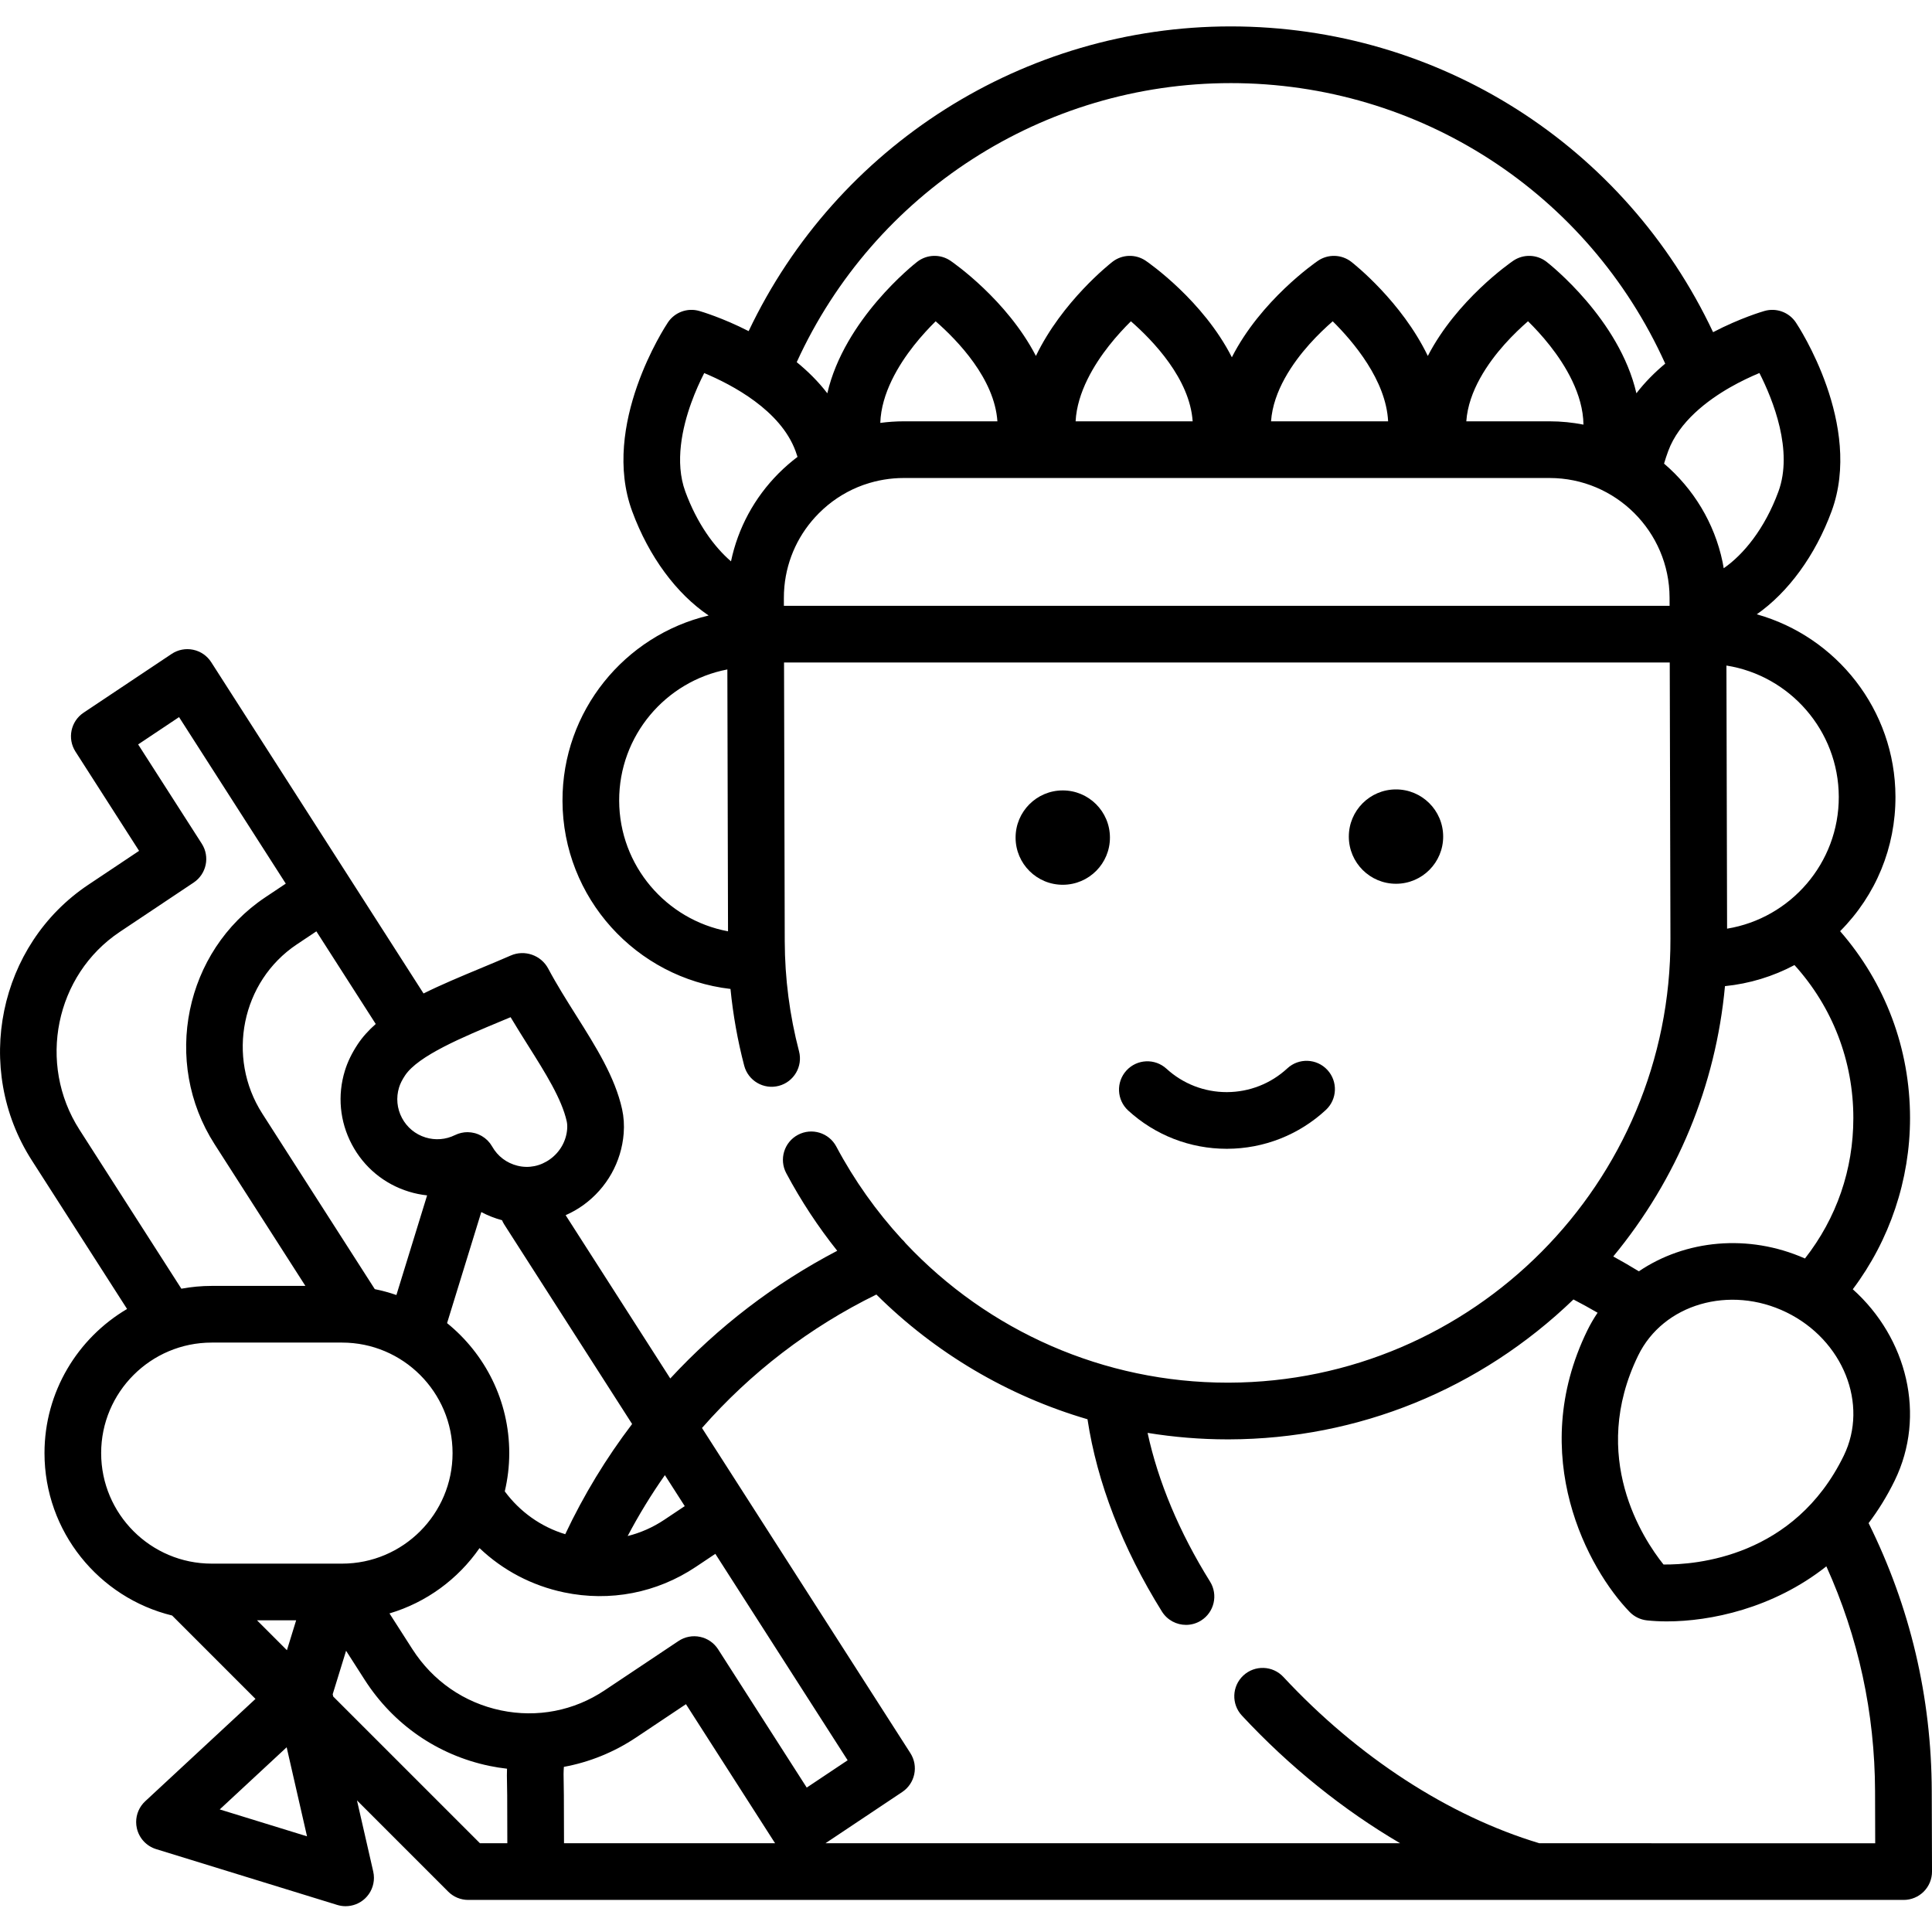 <svg height="512pt" viewBox="0 -7 512.001 512" width="512pt" xmlns="http://www.w3.org/2000/svg"><path d="m294.145 214.934c-.02-6.902-5.633-12.484-12.539-12.465-6.906.023-12.484 5.637-12.465 12.539.02 6.906 5.637 12.488 12.539 12.465 6.906-.02 12.484-5.633 12.465-12.539zm0 0"/><path d="m382.457 214.668c-.02-6.906-5.637-12.484-12.539-12.465-6.906.02-12.484 5.637-12.465 12.539.02 6.906 5.633 12.484 12.539 12.465s12.484-5.633 12.465-12.539zm0 0"/><path d="m511.934 467.68c-.074-24.918-5.715-48.801-16.734-71.039 2.539-3.355 4.875-7.098 6.922-11.293 8.395-17.223 3.297-37.766-11.113-50.68 9.793-13.016 15.172-29.027 15.172-45.375 0-18.398-6.555-35.781-18.531-49.52.012-.008.023-.02.031-.027 9.48-9.535 14.68-22.195 14.637-35.641-.066-22.996-15.633-42.379-36.75-48.309 8.297-5.805 15.488-15.535 19.828-27.32 8.391-22.809-8.734-48.914-9.469-50.012-1.809-2.719-5.172-3.953-8.309-3.059-.547.156-6.441 1.883-13.633 5.625-23.309-49.453-72.715-81.031-127.859-81.031-54.68 0-104.363 31.566-127.73 80.754-6.945-3.547-12.559-5.195-13.094-5.348-3.141-.895-6.5.34-8.309 3.055-.734 1.102-17.859 27.203-9.469 50.012 4.453 12.102 11.789 21.914 20.27 27.645-22.234 5.27-38.805 25.309-38.73 49.125.074 25.734 19.559 46.953 44.52 49.84.68 6.867 1.891 13.664 3.633 20.32 1.051 4.012 5.152 6.414 9.168 5.363 4.012-1.051 6.414-5.156 5.363-9.168-2.48-9.488-3.758-19.309-3.785-29.18l-.188-73.844h234.723l.184 73.137c.195 64.711-52.297 117.516-117.008 117.711-.121 0-.234 0-.355 0-32.77 0-63.418-13.648-85.324-36.941-.312-.422-.668-.805-1.051-1.145-6.68-7.293-12.527-15.488-17.32-24.492-1.949-3.664-6.5-5.047-10.16-3.102-3.66 1.949-5.051 6.496-3.102 10.16 3.914 7.348 8.453 14.215 13.512 20.57-16.664 8.707-31.609 20.176-44.246 33.84l-27.73-43.273c1.641-.727 3.223-1.613 4.711-2.691 6.195-4.488 10.086-11.406 10.672-18.984.172-2.211.027-4.371-.422-6.414-1.879-8.504-6.898-16.477-12.215-24.918-2.531-4.02-5.152-8.18-7.359-12.336-1.891-3.566-6.266-5.09-9.941-3.469-2.641 1.152-5.398 2.301-8.062 3.41-5.246 2.184-10.371 4.32-15.043 6.645l-19.875-31.016-36.391-56.777c-1.086-1.699-2.812-2.887-4.785-3.297-1.973-.414-4.031-.016-5.707 1.105l-23.336 15.578c-3.402 2.273-4.359 6.855-2.152 10.301l16.863 26.312-13.449 8.98c-23.863 15.934-30.59 48.684-15 73.008l25.266 39.418c-13.082 7.715-21.883 21.941-21.883 38.195 0 20.816 14.434 38.316 33.82 43.043l22.094 22.098-29.223 27.125c-1.551 1.438-2.402 3.441-2.402 5.508 0 .555.062 1.117.191 1.668.598 2.617 2.543 4.715 5.109 5.508l47.996 14.793c.727.223 1.473.332 2.211.332 1.871 0 3.703-.699 5.113-2.004 1.547-1.441 2.398-3.445 2.398-5.508 0-.559-.062-1.117-.188-1.672l-4.309-18.852 24.176 24.176c1.406 1.41 3.316 2.199 5.309 2.199h282.703c.008 0 .016.004.027.004.008 0 .016-.004.023-.004h97.656c1.992 0 3.906-.793 5.316-2.207s2.199-3.332 2.191-5.328zm-453.703 4.836 17.738-16.469 5.395 23.598zm430.391-93.754c-13.117 26.91-39.184 28.941-47.773 28.848-5.391-6.734-19.816-28.512-6.707-55.402 6.641-13.625 24.262-18.75 39.281-11.43 15.02 7.324 21.84 24.363 15.199 37.984zm-1.324-174.613c.051 17.566-12.793 32.207-29.602 34.957l-.172-69.73c16.777 2.652 29.719 17.227 29.773 34.773zm-76.629-99.496h-22.082c.551-8.055 5.777-15.516 10.152-20.418 2.18-2.438 4.375-4.508 6.203-6.102 1.73 1.703 3.793 3.902 5.816 6.477 4.051 5.141 8.789 12.871 8.875 20.918-2.906-.57-5.902-.875-8.965-.875zm-73.828 0c.551-8.055 5.777-15.516 10.152-20.418 2.176-2.434 4.363-4.496 6.191-6.09 5.43 5.367 14.133 15.613 14.684 26.508zm-51.793 0c.402-7.727 4.953-15.09 8.855-20.047 2.02-2.562 4.078-4.758 5.801-6.461 5.922 5.172 15.602 15.285 16.363 26.508zm-45.527 0c-2.102 0-4.184.148-6.234.422.254-7.883 4.898-15.422 8.871-20.469 2.02-2.562 4.074-4.758 5.801-6.461 5.922 5.172 15.602 15.285 16.363 26.508zm226.746-12.801c3.637 7.168 9.012 20.609 5.027 31.434-3.625 9.859-9.277 16.703-14.492 20.305-.094-.551-.184-1.102-.297-1.645-2.152-10.352-7.746-19.457-15.512-26.086.328-1.113.691-2.223 1.098-3.32 2.883-7.84 10.496-13.496 16.379-16.867 2.832-1.621 5.559-2.887 7.797-3.82zm-140.141-76.828c50 0 94.734 29.035 115.176 74.34-2.754 2.297-5.367 4.906-7.637 7.859-4.516-19.598-22.906-34.133-23.805-34.836-2.578-2.004-6.156-2.113-8.852-.273-.805.551-14.938 10.367-22.621 25.215-6.953-14.422-19.535-24.363-20.273-24.941-2.578-2.004-6.156-2.113-8.852-.273-.812.555-15.164 10.523-22.805 25.566-7.641-15.043-21.996-25.012-22.805-25.566-2.699-1.844-6.273-1.73-8.852.273-.738.578-13.32 10.52-20.273 24.938-7.688-14.844-21.816-24.66-22.621-25.211-2.699-1.844-6.273-1.73-8.852.273-.902.703-19.289 15.238-23.805 34.836-2.402-3.121-5.184-5.863-8.109-8.25 20.523-44.977 65.457-73.949 114.984-73.949zm-144.504 108.262c-2.883-7.836-.754-17.082 1.543-23.461 1.105-3.07 2.359-5.801 3.461-7.961 7.414 3.102 20.219 9.852 24.203 20.676.188.508.352 1.023.523 1.535-1.738 1.316-3.402 2.758-4.973 4.328-6.484 6.504-10.816 14.578-12.656 23.359-4.488-3.863-8.996-10.039-12.102-18.477zm-17.535 81.91c-.051-17.238 12.324-31.66 28.672-34.785l.176 69.395c-16.352-3.039-28.797-17.383-28.848-34.609zm278.375-51.641h-234.723l-.004-2.012c-.004-1.062.043-2.117.145-3.164.699-7.312 3.879-14.098 9.137-19.367.375-.375.758-.738 1.148-1.098 3.117-2.836 6.711-4.984 10.59-6.379.156-.047.312-.094.461-.152 3.273-1.121 6.742-1.707 10.305-1.707h32.32.016 51.59.02.012 87.188c17.484 0 31.746 14.223 31.789 31.707v.035zm14.676 100.781c6.504-.656 12.734-2.562 18.422-5.582 10.078 11.133 15.598 25.41 15.598 40.539 0 13.664-4.438 26.508-12.82 37.219-15.066-6.656-31.75-4.906-44.02 3.398-2.227-1.367-4.496-2.672-6.785-3.934 16.938-20.52 27.176-45.293 29.605-71.641zm-307.707 214.43c-.004-1.605-.027-2.75-.051-3.699-.035-1.488-.051-2.324.055-3.828 6.754-1.242 13.246-3.852 19.137-7.785l13.215-8.828 23.492 36.656c.043.066.098.129.145.199h-55.953zm40.875-38.688c-1.09-1.695-2.812-2.887-4.789-3.297-1.973-.414-4.031-.016-5.707 1.105l-19.582 13.074c-8.129 5.43-17.887 7.316-27.477 5.312-9.73-2.035-18.062-7.797-23.465-16.23l-6.07-9.469c9.789-2.902 18.172-9.098 23.863-17.305 6.184 5.883 13.871 9.945 22.418 11.734 12.168 2.543 24.555.145 34.879-6.746l5.195-3.473 35.062 54.707-10.84 7.238zm-114.266.246-7.926-7.922h10.367zm99.996-34.562c-3.012 2.012-6.289 3.453-9.699 4.301 2.957-5.605 6.25-10.992 9.867-16.137l5.262 8.211zm-26.242 3.82c-6.426-1.961-11.988-5.902-16.023-11.352.766-3.262 1.188-6.652 1.188-10.141 0-13.898-6.438-26.316-16.48-34.449l9.07-29.434c1.723.918 3.559 1.645 5.496 2.164.164.391.359.773.594 1.141l33.879 52.863c-6.867 9.031-12.82 18.809-17.723 29.207zm-16.738-136.074c.746-.312 1.5-.625 2.258-.941 1.52 2.551 3.086 5.035 4.617 7.473 4.602 7.301 8.945 14.203 10.262 20.148.133.602.168 1.285.113 2.023-.246 3.172-1.887 6.074-4.508 7.973-2.574 1.863-5.641 2.484-8.629 1.754-2.887-.707-5.277-2.512-6.734-5.086-.023-.047-.055-.082-.082-.129-.125-.207-.258-.41-.398-.605-.047-.062-.094-.129-.141-.191-.184-.234-.375-.457-.586-.668-.043-.043-.086-.078-.129-.121-.176-.164-.355-.328-.547-.477-.07-.055-.141-.109-.211-.16-.188-.137-.383-.266-.586-.387-.055-.035-.113-.074-.168-.105-.258-.145-.523-.277-.801-.391-.059-.023-.117-.043-.176-.066-.164-.062-.328-.129-.5-.18-.055-.02-.109-.027-.164-.043-.098-.027-.191-.051-.289-.074-.207-.047-.414-.09-.621-.121-.09-.016-.176-.027-.262-.039-.289-.035-.582-.059-.871-.059-.004 0-.008 0-.012 0-.27 0-.535.016-.801.043-.07.012-.141.023-.211.035-.191.023-.383.055-.574.098-.09.02-.184.047-.273.07-.172.043-.34.09-.508.145-.09.031-.18.066-.273.098-.176.066-.344.141-.516.219-.051.023-.105.043-.16.066-2.438 1.207-5.211 1.426-7.805.629-2.711-.836-4.93-2.676-6.254-5.18-1.324-2.504-1.594-5.375-.762-8.082.301-.977.816-2.012 1.578-3.16 3.477-5.25 15.293-10.168 25.723-14.508zm-39.816 32.773c3.199 6.051 8.562 10.496 15.105 12.512 1.594.492 3.215.82 4.844.996l-8.137 26.406c-1.859-.641-3.77-1.168-5.727-1.559l-29.816-46.523c-9.586-14.953-5.488-35.062 9.137-44.828l5.195-3.469 15.734 24.551c-1.859 1.645-3.48 3.414-4.77 5.359-1.562 2.363-2.68 4.66-3.406 7.023-2.012 6.543-1.363 13.48 1.84 19.531zm-72.188-3.91c-11.207-17.48-6.41-40.992 10.691-52.41l19.578-13.074c3.406-2.273 4.363-6.852 2.156-10.297l-16.867-26.312 10.84-7.238 28.285 44.129-5.43 3.625c-21.383 14.277-27.414 43.625-13.445 65.422l24.074 37.562h-24.836c-2.746 0-5.426.262-8.035.742zm5.754 85.719c0-16.152 13.141-29.293 29.293-29.293h34.547c16.152 0 29.289 13.141 29.289 29.293 0 16.148-13.137 29.289-29.289 29.289h-1.973c-.023 0-.047 0-.07 0h-32.504c-16.152 0-29.293-13.141-29.293-29.289zm61.5 64.504-.137-.613 3.547-11.512 4.922 7.68c7.598 11.855 19.332 19.961 33.039 22.828 1.559.324 3.125.57 4.688.75-.051 1.27-.035 2.312-.004 3.68.02.875.047 1.93.051 3.402l.035 12.672h-7.254zm319.645 38.887c-24.035-7.227-48.09-22.836-67.84-44.074-2.824-3.035-7.574-3.207-10.613-.383-3.039 2.824-3.211 7.574-.387 10.613 12.625 13.574 26.93 25.047 41.949 33.844h-152.301l20.348-13.586c3.402-2.273 4.363-6.855 2.152-10.301l-33.223-51.836-22-34.328c12.84-14.641 28.516-26.695 46.211-35.367 15.637 15.52 34.859 26.879 55.953 33.055 2.523 16.695 9.273 34.195 19.723 50.953 1.426 2.285 3.875 3.539 6.383 3.539 1.355 0 2.73-.367 3.965-1.137 3.52-2.195 4.594-6.828 2.398-10.348-8.137-13.051-13.754-26.488-16.543-39.398 6.938 1.125 14.02 1.719 21.191 1.719h.398c34.238-.102 66.527-13.25 91.266-37.078 2.156 1.117 4.293 2.289 6.398 3.516-1.008 1.5-1.93 3.078-2.742 4.742-16.172 33.172.285 63.273 11.242 74.555 1.223 1.258 2.844 2.047 4.586 2.234 1.586.172 3.359.27 5.285.27 11.418 0 28.113-3.395 42.258-14.59 8.496 18.789 12.844 38.812 12.906 59.633l.039 13.754zm0 0"/><path d="m325.207 297.441c9.73-.027 19.016-3.684 26.152-10.289 3.043-2.82 3.227-7.574.406-10.617-2.82-3.043-7.57-3.227-10.613-.406-4.363 4.039-10.043 6.273-15.992 6.293-.023 0-.047 0-.07 0-5.926 0-11.59-2.199-15.961-6.199-3.059-2.801-7.809-2.59-10.609.469s-2.594 7.812.469 10.613c7.145 6.539 16.41 10.137 26.102 10.137zm0 0"/></svg>